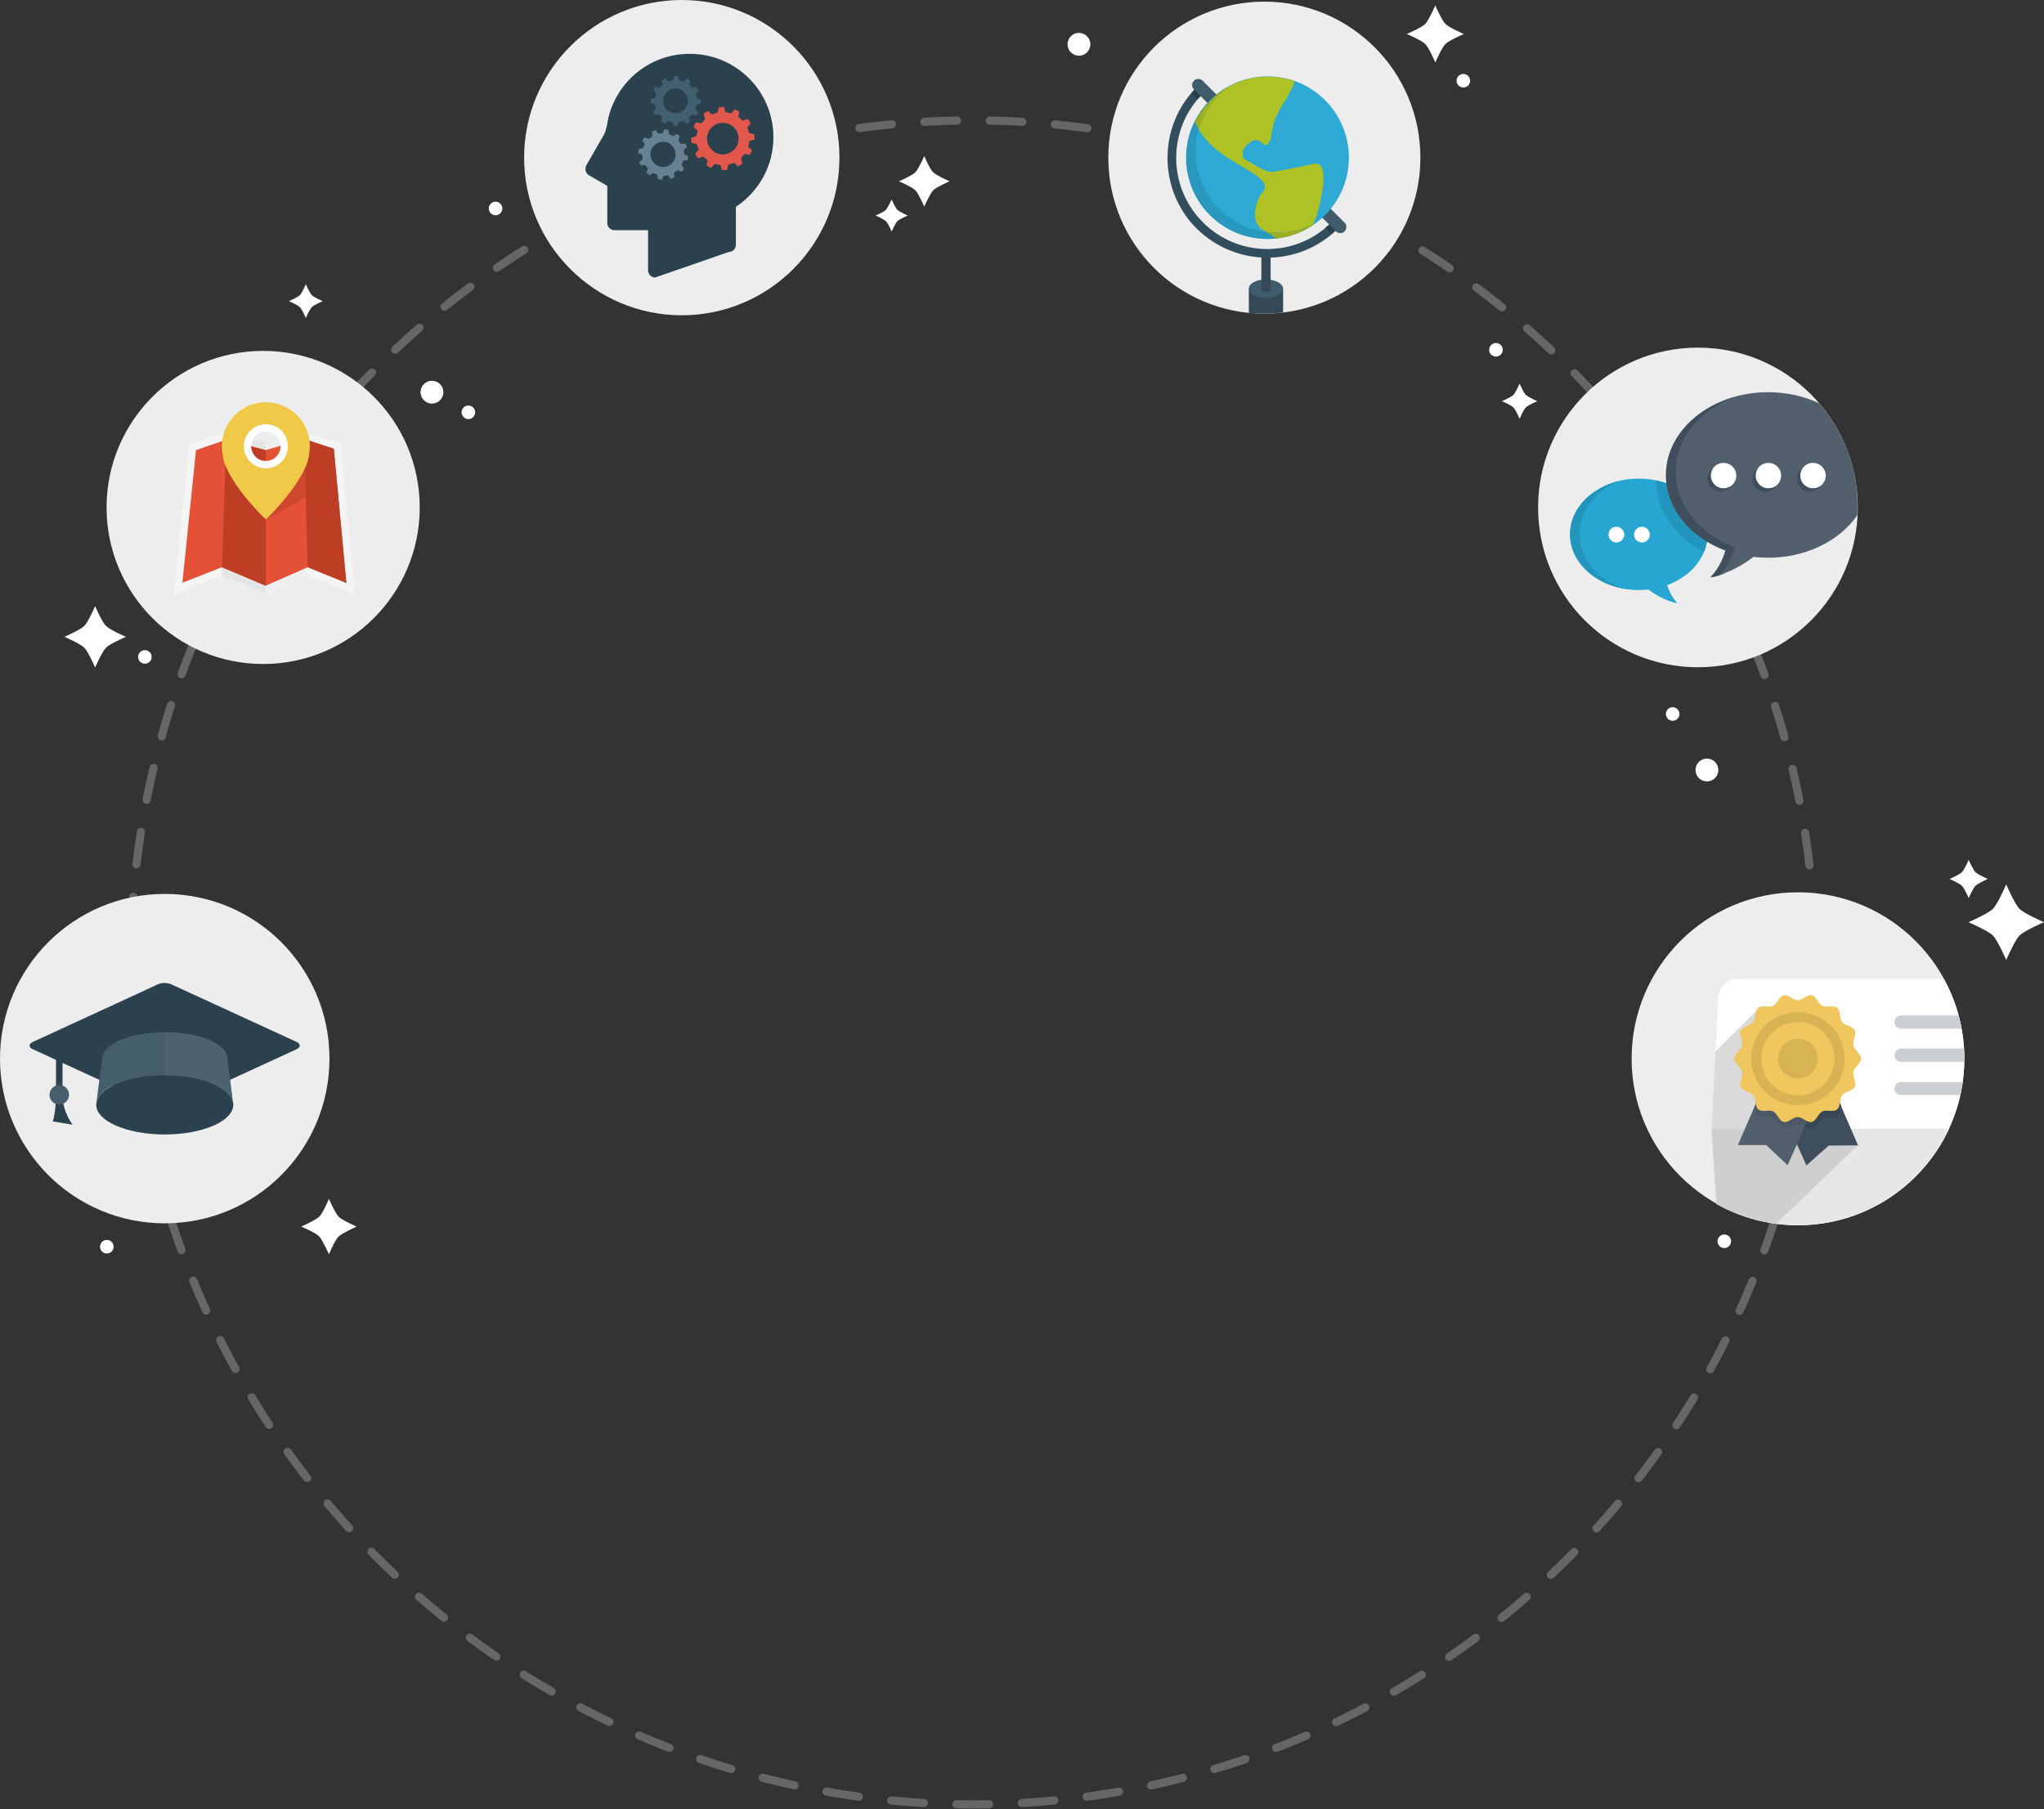 <?xml version="1.0" encoding="utf-8"?>
<!-- Generator: Adobe Illustrator 18.1.1, SVG Export Plug-In . SVG Version: 6.00 Build 0)  -->
<svg version="1.1" id="Layer_1" xmlns="http://www.w3.org/2000/svg" xmlns:xlink="http://www.w3.org/1999/xlink" x="0px" y="0px"
	 viewBox="0 0 751.9 665.6" enable-background="new 0 0 751.9 665.6" xml:space="preserve">
<rect x="0" y="0" width="751.9" height="665.6" fill="#333333" stroke="none"/>
<circle fill="#FFFFFF" cx="39.3" cy="458.7" r="2.5"/>
<g>
	
		<circle fill="none" stroke="#666666" stroke-width="3" stroke-linecap="round" stroke-miterlimit="10" stroke-dasharray="12.017,12.017" cx="357.9" cy="354.1" r="309.8"/>
</g>
<g>
	<path fill="#EDEDED" d="M60.6,328.9C27.1,328.9,0,356.1,0,389.5s27.1,60.6,60.6,60.6c33.5,0,60.6-27.1,60.6-60.6
		S94.1,328.9,60.6,328.9z"/>
	<path fill="#2B414D" d="M23,402.9h-2.4c-0.1,7-1.2,9.7-1.2,9.7l7.3,1.2C26.7,413.8,23,409.2,23,402.9z M23,384.7h-2.4v17H23V384.7z
		 M23,402.9h-2.4c-0.1,7-1.2,9.7-1.2,9.7l7.3,1.2C26.7,413.8,23,409.2,23,402.9z M23,384.7h-2.4v17H23V384.7z"/>
	<path fill="#475F6C" d="M21.8,399.2c2,0,3.6,1.6,3.6,3.6c0,2-1.6,3.6-3.6,3.6s-3.6-1.6-3.6-3.6C18.2,400.9,19.8,399.2,21.8,399.2z"
		/>
	<path fill="#2B414D" d="M12,383.4L58,362.2c1.4-0.7,3.7-0.7,5.1,0l46.1,21.2c1.4,0.7,1.4,1.9,0,2.6l-46.1,21.2
		c-1.4,0.7-3.7,0.7-5.1,0L12,386C10.5,385.3,10.5,384.1,12,383.4z M60.6,395.6c13.9,0,25.2,4.9,25.2,10.9c0,6-11.3,10.9-25.2,10.9
		c-13.9,0-25.2-4.9-25.2-10.9C35.4,400.5,46.7,395.6,60.6,395.6z"/>
	<path fill="#455E6B" d="M60.6,395.6c13.9,0,25.2,4.9,25.2,10.9v0l0,0.1l-2.2-17.1c0-5.4-10.3-9.7-23-9.7c-12.7,0-23,4.3-23,9.7h0
		l-2.1,15.8C36.9,399.9,47.6,395.6,60.6,395.6z"/>
	<path fill="#4B6370" d="M85.8,406.5l0,0.1l-2.2-17.1c0-5.4-10.3-9.7-23-9.7v15.8C74.5,395.6,85.8,400.5,85.8,406.5z"/>
</g>
<g>
	<path fill="#EDEDED" d="M250.8,0c32,0,58,26,58,58s-26,58-58,58c-32,0-58-26-58-58S218.8,0,250.8,0z"/>
	<path fill="#2B414D" d="M284.5,50.5c0-17-13.8-30.7-30.8-30.7c-14.5,0-26.6,10-29.9,23.5l0,0l0,0.1c-0.2,0.9-0.4,1.8-0.5,2.7
		c-0.3,1.3-0.7,2.7-1.1,3.4c-2.4,4.1-6.5,11.3-6.5,11.3c-0.7,1.3-0.3,3,1,3.7l6.7,3.9v13.7c0,1.4,1.2,2.6,2.6,2.6h12.4v14.8
		c0,1.4,1.2,2.6,2.6,2.6l27.1-9.4c1.4,0,2.6-1.2,2.6-2.6V76.1C279,70.6,284.5,61.2,284.5,50.5z"/>
	<path fill="#415F6F" d="M257.8,38c0-0.5,0-1,0-1.5l-1.5-0.4l-0.4-1.7l1.1-1.1c-0.2-0.5-0.5-0.9-0.8-1.3l-1.5,0.4l-1.2-1.2l0.4-1.5
		c-0.4-0.3-0.9-0.6-1.3-0.8l-1.1,1.1l-1.7-0.5l-0.4-1.5l-0.1,0c-0.5,0-1,0-1.4,0l-0.4,1.5l-1.7,0.4l-1.1-1.1
		c-0.5,0.2-0.9,0.5-1.3,0.8l0.4,1.5l-1.2,1.2l-1.5-0.4c-0.3,0.4-0.6,0.9-0.8,1.3l1.1,1.1l-0.5,1.7l-1.5,0.4c0,0.5,0,1,0,1.5l1.5,0.4
		l0.4,1.7l-1.1,1.1c0.2,0.5,0.5,0.9,0.8,1.3l1.5-0.4l1.2,1.2l-0.4,1.5c0.4,0.3,0.9,0.6,1.3,0.8l1.1-1.1l1.7,0.5l0.4,1.5l0.1,0
		c0.5,0,1,0,1.4,0l0.4-1.5l1.7-0.4l1.1,1.1c0.5-0.2,0.9-0.5,1.3-0.8l-0.4-1.5l1.2-1.2l1.5,0.4c0.3-0.4,0.6-0.9,0.8-1.3l-1.1-1.1
		l0.5-1.7L257.8,38L257.8,38z M249.7,41.5c-2.4,0.7-5-0.8-5.6-3.2c-0.7-2.4,0.8-5,3.2-5.6c2.4-0.7,5,0.8,5.6,3.2
		C253.6,38.4,252.1,40.9,249.7,41.5z"/>
	<path fill="#E2574C" d="M275.7,51.9l1.9-0.6c0-0.6,0-1.3-0.1-1.9l-1.9-0.4l-0.7-2.1l1.3-1.5c-0.3-0.6-0.7-1.1-1.1-1.6l-1.9,0.6
		l-1.6-1.4l0.4-1.9c-0.6-0.3-1.1-0.6-1.7-0.9l-1.3,1.5l-2.1-0.4l-0.6-1.9c-0.6,0-1.3,0-1.9,0.1l-0.4,1.9l-2.1,0.7l-1.5-1.3
		c-0.6,0.3-1.1,0.7-1.6,1.1l0.6,1.9l-1.4,1.6L256,45c-0.3,0.6-0.6,1.1-0.9,1.7l1.5,1.3l-0.4,2.1l-1.9,0.6c0,0.6,0,1.3,0.1,1.9
		l1.9,0.4l0.7,2.1l-1.3,1.5c0.3,0.6,0.7,1.1,1.1,1.6l1.9-0.6l1.6,1.4l-0.4,1.9c0.6,0.3,1.1,0.6,1.7,0.9l1.3-1.5l2.1,0.4l0.6,1.9
		c0.6,0,1.3,0,1.9-0.1l0.4-1.9l2.1-0.7l1.5,1.3c0.6-0.3,1.1-0.7,1.6-1.1l-0.6-1.9l1.4-1.6l1.9,0.4c0.3-0.6,0.6-1.1,0.9-1.7l-1.5-1.3
		L275.7,51.9z M265.9,56.8c-3.2,0-5.8-2.6-5.8-5.8c0-3.2,2.6-5.8,5.8-5.8s5.8,2.6,5.8,5.8C271.7,54.2,269.1,56.8,265.9,56.8z"/>
	<path fill="#668292" d="M252.9,58.9c0.1-0.5,0.2-1,0.2-1.5l-1.4-0.6l-0.2-1.7l1.2-0.9c-0.2-0.5-0.3-1-0.6-1.4l-1.6,0.2l-1-1.4
		l0.6-1.4l-0.1-0.1c-0.4-0.3-0.7-0.6-1.1-0.9l-1.2,0.9l-1.6-0.7l-0.2-1.6c-0.5-0.1-1-0.2-1.5-0.2l-0.6,1.4l-1.7,0.2l-0.9-1.3
		c-0.5,0.2-1,0.3-1.4,0.6l0.2,1.6l-1.4,1l-1.4-0.6c-0.4,0.4-0.7,0.8-0.9,1.2l0.9,1.3l-0.7,1.6l-1.5,0.2c-0.1,0.5-0.2,1-0.2,1.5
		l1.4,0.6l0.2,1.7l-1.2,0.9c0.2,0.5,0.3,1,0.6,1.4l1.6-0.2l1,1.4l-0.6,1.4l0.1,0.1c0.4,0.3,0.7,0.6,1.1,0.9l1.2-0.9l1.6,0.7l0.2,1.6
		c0.5,0.1,1,0.2,1.5,0.2l0.6-1.4l1.7-0.2l0.9,1.3c0.5-0.2,1-0.3,1.4-0.6l-0.2-1.6l1.4-1l1.4,0.6c0.4-0.4,0.7-0.8,0.9-1.2l-0.9-1.3
		l0.7-1.6L252.9,58.9z M248.4,58c-0.7,2.5-3.2,3.9-5.7,3.3c-2.5-0.7-3.9-3.2-3.3-5.7c0.7-2.5,3.2-3.9,5.7-3.3
		C247.6,53,249,55.6,248.4,58z"/>
</g>
<g>
	<path fill="#EDEDED" d="M661.4,328.3c-33.8,0-61.2,27.4-61.2,61.2c0,33.8,27.4,61.2,61.2,61.2s61.2-27.4,61.2-61.2
		C722.6,355.7,695.2,328.3,661.4,328.3z"/>
	<path fill="#FFFFFF" d="M632,367.5l-2.4,49c0,1,1.1,16.2,1.8,26.4c8.9,5,19.1,7.9,30,7.9c33.8,0,61.2-27.4,61.2-61.2
		c0-10.6-2.7-20.7-7.5-29.4h-75.8C635.3,360.2,632,363.4,632,367.5z"/>
	<path fill="#DADADA" d="M683.4,421.4l-36.6-50.2L631,386.9l-1.4,28.9l1.8,27.1c6.7,3.8,14.1,6.3,22,7.3L683.4,421.4z"/>
	<path fill="#E7E7E7" d="M629.5,415.3l1.8,27.6c8.9,5,19.1,7.9,30.1,7.9c24.6,0,45.8-14.5,55.6-35.5H629.5z"/>
	<path fill="#CFCFCF" d="M683.4,421.4l-4.5-6.1h-49.3l0,0.5l1.8,27.1c6.7,3.8,14.1,6.3,22,7.3L683.4,421.4z"/>
	<path fill="#3E4E5C" d="M668.1,385.9l-18.9,8.7l15.3,34.2l8.2-7.3l10.8-0.1L668.1,385.9z"/>
	<path fill="#52606D" d="M654.1,387.1l18.3,8.4l-14.8,33.2l-7.9-7.4l-10.4,0L654.1,387.1z"/>
	<path fill="#394754" d="M668.1,385.9l-18.9,8.7l9.1,20.2c1.1-0.5,2.1-1.3,3.2-1.3c1.7,0,3.6,2.2,5.2,1.8c1.6-0.4,2.4-3.2,3.9-3.9
		c1.5-0.7,4.1,0.4,5.4-0.7c0.9-0.7,1-2.4,1.3-3.8L668.1,385.9z"/>
	<path fill="#4C5965" d="M654.1,387.1l-8.5,19.7c0.3,1.4,0.4,3,1.3,3.8c1.3,1.1,3.9,0,5.4,0.7c1.5,0.7,2.3,3.5,3.9,3.9
		c1.6,0.4,3.5-1.8,5.2-1.8c0.8,0,1.7,0.5,2.6,1l8.4-18.9L654.1,387.1z"/>
	<path fill="#EFC75E" d="M684.6,389.5c0,1.7-2.5,3.2-2.8,4.8c-0.4,1.7,1.3,4.1,0.5,5.6c-0.7,1.5-3.6,1.7-4.6,3
		c-1,1.3-0.6,4.2-1.9,5.3c-1.3,1.1-3.9,0-5.4,0.7c-1.5,0.7-2.3,3.5-3.9,3.9c-1.6,0.4-3.5-1.8-5.2-1.8s-3.6,2.2-5.2,1.8
		c-1.6-0.4-2.4-3.2-3.9-3.9c-1.5-0.7-4.1,0.4-5.4-0.7c-1.3-1.1-0.8-3.9-1.9-5.3c-1-1.3-3.9-1.5-4.6-3c-0.7-1.5,0.9-3.9,0.5-5.6
		c-0.4-1.6-2.8-3-2.8-4.8c0-1.7,2.5-3.2,2.8-4.8c0.4-1.7-1.3-4.1-0.5-5.6c0.7-1.5,3.6-1.7,4.6-3c1-1.3,0.6-4.2,1.9-5.3
		c1.3-1.1,3.9,0,5.4-0.7c1.5-0.7,2.3-3.5,3.9-3.9c1.6-0.4,3.5,1.8,5.2,1.8s3.6-2.2,5.2-1.8c1.6,0.4,2.4,3.2,3.9,3.9
		c1.5,0.7,4.1-0.4,5.4,0.7c1.3,1.1,0.8,3.9,1.9,5.3c1,1.3,3.9,1.5,4.6,3c0.7,1.5-0.9,3.9-0.5,5.6
		C682.1,386.4,684.6,387.8,684.6,389.5z"/>
	<path fill="#D7B354" d="M661.4,372.4c-9.5,0-17.2,7.7-17.2,17.1c0,9.5,7.7,17.1,17.2,17.1c9.5,0,17.2-7.7,17.2-17.1
		C678.5,380.1,670.8,372.4,661.4,372.4z M661.4,403c-7.4,0-13.5-6-13.5-13.5c0-7.4,6-13.5,13.5-13.5c7.4,0,13.5,6,13.5,13.5
		C674.8,397,668.8,403,661.4,403z M661.4,382.2c-4.1,0-7.3,3.3-7.3,7.3c0,4.1,3.3,7.3,7.3,7.3c4.1,0,7.3-3.3,7.3-7.3
		C668.7,385.5,665.4,382.2,661.4,382.2z"/>
	<g>
		<path fill="#CCD0D2" d="M722,398.1h-22.7c-1.4,0-2.4,1.1-2.4,2.4c0,1.4,1.1,2.4,2.4,2.4h21.8C721.4,401.4,721.7,399.8,722,398.1z
			 M696.9,376.1c0,1.4,1.1,2.4,2.4,2.4h22.3c-0.3-1.7-0.7-3.3-1.1-4.9h-21.2C698,373.6,696.9,374.7,696.9,376.1z M696.9,388.3
			c0,1.4,1.1,2.4,2.4,2.4h23.2l0-1.2c0-1.2,0-2.5-0.1-3.7h-23.1C698,385.9,696.9,387,696.9,388.3z"/>
	</g>
</g>
<path fill="#FFFFFF" d="M742.9,334.4c1.8,1.8,9,4.9,9,4.9s-7.2,3.1-9,4.9c-1.8,1.8-4.9,9-4.9,9s-3.1-7.2-4.9-9c-1.8-1.8-9-4.9-9-4.9
	s7.2-3.1,9-4.9c1.8-1.8,4.9-9,4.9-9S741.1,332.6,742.9,334.4z"/>
<path fill="#FFFFFF" d="M39,230.3c1.5,1.5,7.3,4,7.3,4s-5.8,2.5-7.3,4c-1.5,1.5-4,7.3-4,7.3s-2.5-5.8-4-7.3s-7.3-4-7.3-4
	s5.8-2.5,7.3-4s4-7.3,4-7.3S37.5,228.9,39,230.3z"/>
<path fill="#FFFFFF" d="M330.1,77.2c0.8,0.8,3.8,2.1,3.8,2.1s-3.1,1.3-3.8,2.1c-0.8,0.8-2.1,3.8-2.1,3.8s-1.3-3.1-2.1-3.8
	c-0.8-0.8-3.8-2.1-3.8-2.1s3.1-1.3,3.8-2.1s2.1-3.8,2.1-3.8S329.3,76.4,330.1,77.2z"/>
<path fill="#FFFFFF" d="M114.7,108.6c0.8,0.8,4,2.2,4,2.2s-3.2,1.4-4,2.2s-2.2,4-2.2,4s-1.4-3.2-2.2-4c-0.8-0.8-4-2.2-4-2.2
	s3.2-1.4,4-2.2c0.8-0.8,2.2-4,2.2-4S113.9,107.8,114.7,108.6z"/>
<path fill="#FFFFFF" d="M343.3,63.4c1.2,1.2,6,3.3,6,3.3s-4.8,2.1-6,3.3c-1.2,1.2-3.3,6-3.3,6s-2.1-4.8-3.3-6c-1.2-1.2-6-3.3-6-3.3
	s4.8-2.1,6-3.3c1.2-1.2,3.3-6,3.3-6S342,62.2,343.3,63.4z"/>
<path fill="#FFFFFF" d="M561.3,145.3c0.8,0.8,4.2,2.3,4.2,2.3s-3.3,1.4-4.2,2.3s-2.3,4.2-2.3,4.2s-1.4-3.3-2.3-4.2s-4.2-2.3-4.2-2.3
	s3.3-1.4,4.2-2.3s2.3-4.2,2.3-4.2S560.4,144.5,561.3,145.3z"/>
<path fill="#FFFFFF" d="M531.7,8.8c1.4,1.4,6.8,3.7,6.8,3.7s-5.4,2.3-6.8,3.7S528,23,528,23s-2.3-5.4-3.7-6.8
	c-1.4-1.4-6.8-3.7-6.8-3.7s5.4-2.3,6.8-3.7C525.6,7.4,528,2,528,2S530.3,7.4,531.7,8.8z"/>
<path fill="#FFFFFF" d="M124.6,447.7c1.3,1.3,6.6,3.6,6.6,3.6s-5.2,2.3-6.6,3.6s-3.6,6.6-3.6,6.6s-2.3-5.2-3.6-6.6s-6.6-3.6-6.6-3.6
	s5.2-2.3,6.6-3.6s3.6-6.6,3.6-6.6S123.3,446.4,124.6,447.7z"/>
<path fill="#FFFFFF" d="M726.7,320.9c0.9,0.9,4.5,2.5,4.5,2.5s-3.6,1.6-4.5,2.5s-2.5,4.5-2.5,4.5s-1.6-3.6-2.5-4.5s-4.5-2.5-4.5-2.5
	s3.6-1.6,4.5-2.5c0.9-0.9,2.5-4.5,2.5-4.5S725.8,320,726.7,320.9z"/>
<g>
	<path fill="#EDEDED" d="M96.8,129.1c31.8,0,57.6,25.8,57.6,57.6s-25.8,57.6-57.6,57.6s-57.6-25.8-57.6-57.6S65,129.1,96.8,129.1z"
		/>
	<path fill="#F5F5F5" d="M130.5,218.6l-17.3-7l-15.4,6.8l-16.2-6.8l-17.6,7l5.6-54.9L83,159l14.7,3.9l14.2-4.1l13.4,4.4L130.5,218.6
		z"/>
	<polygon fill="#E5E5E5" points="81.6,211.6 97.8,218.5 97.7,162.9 83,159 	"/>
	<polygon fill="#EFEFEF" points="112,158.7 97.7,162.9 97.8,218.5 113.2,211.7 	"/>
	<path fill="#E45136" d="M113.2,208.7l14.2,5.7l-4.6-49.3l-10.9-3.6l-14.1,4.1l-14.6-3.8l-11.1,3.8l-5,48.8l14.5-5.7l16.1,6.8
		L113.2,208.7z"/>
	<path fill="#CE4830" d="M97.8,191.2l14.7-8.2l-0.6-21.4L97.8,191.2z"/>
	<polygon fill="#BD3E25" points="81.7,208.7 97.8,215.5 97.8,165.7 83.2,161.8 	"/>
	<polygon fill="#BD3E25" points="113.2,208.7 127.4,214.5 122.8,165.1 111.9,161.6 	"/>
	<path fill="#F0C949" d="M97.8,148c-8.9,0-16.2,7.3-16.2,16.3c0,0.4,0.3,5.2,1.5,7.4c4,9.3,14.7,19.5,14.7,19.4
		c0,0.1,10.7-10.2,14.7-19.5c1.4-3,1.5-7.2,1.5-7.4C114,155.3,106.7,148,97.8,148z M97.8,172.2c-4.3,0-7.8-3.5-7.8-7.9
		c0-4.4,3.5-7.9,7.8-7.9c4.3,0,7.8,3.5,7.8,7.9C105.6,168.7,102.1,172.2,97.8,172.2z"/>
	<path fill="#FFFFFF" d="M97.8,156.1c-4.5,0-8.1,3.6-8.1,8.1s3.6,8.1,8.1,8.1c4.5,0,8.1-3.6,8.1-8.1S102.3,156.1,97.8,156.1z
		 M97.8,169.6c-3,0-5.4-2.4-5.4-5.4c0-3,2.4-5.4,5.4-5.4s5.4,2.4,5.4,5.4C103.2,167.1,100.8,169.6,97.8,169.6z"/>
</g>
<g>
	<path fill="#EDEDED" d="M624.6,127.9c32.5,0,58.8,26.3,58.8,58.8c0,32.5-26.3,58.8-58.8,58.8c-32.5,0-58.8-26.3-58.8-58.8
		C565.8,154.3,592.1,127.9,624.6,127.9z"/>
	<path fill="#26A6D1" d="M628.1,196.6c0-11.3-11.3-20.5-25.3-20.5c-14,0-25.3,9.2-25.3,20.5s11.3,20.5,25.3,20.5
		c1.2,0,2.4-0.1,3.6-0.2c5.3,4.1,10.5,5.1,10.6,5c-1.8-1.9-3-4.3-3.7-6.6C622.1,212,628.1,204.9,628.1,196.6z"/>
	<path fill="#FFFFFF" d="M594.6,193.8c-1.6,0-2.9,1.3-2.9,2.9c0,1.6,1.3,2.9,2.9,2.9s2.9-1.3,2.9-2.9
		C597.5,195.1,596.2,193.8,594.6,193.8z M604,193.8c-1.6,0-2.9,1.3-2.9,2.9c0,1.6,1.3,2.9,2.9,2.9c1.6,0,2.9-1.3,2.9-2.9
		C606.9,195.1,605.6,193.8,604,193.8z"/>
	<path fill="#2295BC" d="M628.1,196.6c0-9.5-8-17.5-18.8-19.8l0,0.4c0,10.9,7,20.4,17.6,25.8C627.7,201,628.1,198.9,628.1,196.6z"/>
	<path fill="#2295BC" d="M581.1,196.5c0-8.7,6.1-16.2,14.8-19.6c-10.6,2.5-18.3,10.3-18.3,19.7c0,9.8,8.6,18.1,20,20
		C587.9,213.6,581.1,205.8,581.1,196.5z"/>
	<path fill="#52606D" d="M669.2,148.4c-5.5-2.6-11.9-4.1-18.8-4.1c-20.8,0-37.6,13.7-37.6,30.5c0,12.3,9,22.9,21.9,27.7
		c-1,3.4-2.7,7-5.5,9.8c0.1,0.2,8-1.3,15.8-7.4c1.8,0.2,3.6,0.3,5.4,0.3c14.1,0,26.4-6.3,32.8-15.6c0.1-1,0.1-2.1,0.1-3.2
		C683.4,172,678.1,158.7,669.2,148.4z"/>
	<path fill="#FFFFFF" d="M634,170.3c-2.6,0-4.7,2.1-4.7,4.7c0,2.6,2.1,4.7,4.7,4.7s4.7-2.1,4.7-4.7
		C638.7,172.4,636.6,170.3,634,170.3z M650.5,170.3c-2.6,0-4.7,2.1-4.7,4.7c0,2.6,2.1,4.7,4.7,4.7s4.7-2.1,4.7-4.7
		C655.2,172.4,653.1,170.3,650.5,170.3z M666.9,170.3c-2.6,0-4.7,2.1-4.7,4.7c0,2.6,2.1,4.7,4.7,4.7s4.7-2.1,4.7-4.7
		C671.6,172.4,669.5,170.3,666.9,170.3z"/>
	<path fill="#3E4E5C" d="M632.8,211.2c2.7-2.8,4.4-6.4,5.5-9.8c-12.9-4.8-21.9-15.4-21.9-27.7c0-12.2,8.8-22.7,21.6-27.6
		c-14.6,4.2-25.1,15.5-25.1,28.8c0,12.3,9,22.9,21.9,27.7c-1,3.4-2.7,7-5.5,9.8c0.1,0.1,2.3-0.3,5.5-1.5
		C633.6,211.2,632.9,211.3,632.8,211.2z"/>
	<g>
		<path fill="#3E4E5C" d="M634,179.7c-2.6,0-4.7-2.1-4.7-4.7c0-1,0.3-1.9,0.8-2.7c-1.2,0.9-2,2.3-2,3.9c0,2.6,2.1,4.7,4.7,4.7
			c1.6,0,3-0.8,3.9-2C635.9,179.4,635,179.7,634,179.7z M650.5,179.7c-2.6,0-4.7-2.1-4.7-4.7c0-1,0.3-1.9,0.8-2.7
			c-1.2,0.9-2,2.3-2,3.9c0,2.6,2.1,4.7,4.7,4.7c1.6,0,3-0.8,3.9-2C652.4,179.4,651.5,179.7,650.5,179.7z M666.9,179.7
			c-2.6,0-4.7-2.1-4.7-4.7c0-1,0.3-1.9,0.8-2.7c-1.2,0.9-2,2.3-2,3.9c0,2.6,2.1,4.7,4.7,4.7c1.6,0,3-0.8,3.9-2
			C668.9,179.4,667.9,179.7,666.9,179.7z"/>
	</g>
</g>
<g>
	<circle fill="#EDEDED" cx="465.1" cy="58" r="57.4"/>
	<path fill="#344955" d="M459.4,115.1c1.9,0.2,3.8,0.3,5.7,0.3c2.3,0,4.6-0.2,6.9-0.4v-8.8h-12.6V115.1z"/>
	<path fill="#405C6A" d="M461.2,103.8c2.5-1.3,6.4-1.3,8.9,0c2.5,1.3,2.5,3.5,0,4.8c-2.5,1.3-6.4,1.3-8.9,0
		C458.8,107.3,458.8,105.1,461.2,103.8z"/>
	<path fill="#344955" d="M464,92.5v13.8c0,0.6,0.8,1.1,1.7,1.1s1.7-0.5,1.7-1.1V92.5H464z"/>
	<path fill="#324D5B" d="M466.2,94.8c-9.4,0-18.8-3.6-26-10.7c-14.3-14.3-14.3-37.7,0-52c0.6-0.6,1.7-0.6,2.3,0
		c0.6,0.6,0.6,1.7,0,2.3c-13.1,13.1-13.1,34.3,0,47.4c13.1,13.1,34.3,13.1,47.3,0c0.6-0.6,1.7-0.6,2.3,0c0.6,0.6,0.6,1.7,0,2.3
		C485.1,91.2,475.7,94.8,466.2,94.8z"/>
	<g>
		<path fill="#283E49" d="M489.9,81.7c-0.7,0.7-1.5,1.4-2.3,2.1l2.3,2.3c0.8-0.7,1.5-1.3,2.3-2.1c0.5-0.5,0.6-1.3,0.3-1.9l-0.7-0.7
			C491.2,81.1,490.4,81.2,489.9,81.7z M440.5,36.6c0.7-0.8,1.3-1.5,2.1-2.3c0.5-0.5,0.6-1.2,0.3-1.8l-0.8-0.8
			c-0.6-0.3-1.3-0.2-1.8,0.3c-0.7,0.7-1.4,1.5-2.1,2.3L440.5,36.6z"/>
	</g>
	<path fill="#405C6A" d="M439.2,29.7c-0.9,0.9-0.9,2.4,0,3.2l52.2,52.2c0.9,0.9,2.4,0.9,3.2,0c0.9-0.9,0.9-2.4,0-3.2l-52.2-52.2
		C441.5,28.8,440,28.8,439.2,29.7z"/>
	<path fill="#2EA9D3" d="M466.3,28.1c16.5,0,29.9,13.4,29.9,29.9s-13.4,29.9-29.9,29.9c-16.5,0-29.9-13.4-29.9-29.9
		S449.8,28.1,466.3,28.1z"/>
	<path fill="#AEC225" d="M460.1,52.2c3.3-2.4,4.9,2.4,6.2,0.9c2.2-2.7,0.7-5.1,3.5-10.9c2.9-5.8,3.1-4.7,5.3-9.5
		c0.5-1.1,0.9-2,1-2.9c-3.1-1.1-6.4-1.6-9.8-1.6c-11.7,0-21.9,6.8-26.8,16.6c0.8,1.9,2,3.9,3.8,6.1c4.4,5.3,9.1,7.6,16.3,12
		c7.3,4.4,6.2,6.4,4.4,8.4c-1.8,2-4.5,10.6,0.7,13.3c2.5,1.5,4,2.3,4.7,3.1c5-0.5,9.6-2.3,13.5-4.9c0.6-1.2,1.1-2.5,1.6-3.9
		c2.1-7.3,4.6-20-1.3-18.6c-5.2,1.2-11.7,2.4-14.8,2.9c-3.1,0.4-6.8-2.7-11-4.9C456.9,55.8,456.8,54.6,460.1,52.2L460.1,52.2z"/>
	<path fill="#2998BE" d="M469.7,85.6c-16.5,0-29.9-13.4-29.9-29.9c0-9.6,4.6-18.2,11.6-23.6c-9,5.1-15.1,14.8-15.1,25.9
		c0,16.5,13.4,29.9,29.9,29.9c6.9,0,13.2-2.3,18.2-6.2C480.2,84.1,475.1,85.6,469.7,85.6z"/>
	<g>
		<path fill="#9CAE21" d="M483.1,82.4c-4,2-8.6,3.2-13.4,3.2c-1.3,0-2.6-0.1-3.9-0.3c1.8,1.1,2.9,1.7,3.5,2.4
			c0.6-0.1,1.3-0.1,1.9-0.2l0.2,0c0.7-0.1,1.4-0.3,2-0.4l0.6-0.2c0.6-0.2,1.1-0.3,1.7-0.5l0.5-0.2c1.4-0.5,2.8-1.1,4.1-1.8l0.3-0.2
			c0.6-0.3,1.2-0.7,1.7-1l0.2-0.1l0.4-0.3L483.1,82.4z M441,47.6c1.8-6.2,5.5-11.7,10.5-15.5l-0.3,0.2c-0.4,0.2-0.7,0.4-1.1,0.7
			l-0.6,0.4c-0.3,0.2-0.7,0.5-1,0.7l-0.6,0.5c-0.3,0.3-0.6,0.5-0.9,0.8l-0.6,0.6c-0.3,0.3-0.6,0.5-0.8,0.8c-0.2,0.2-0.5,0.5-0.7,0.7
			l-0.7,0.7c-0.3,0.4-0.7,0.8-1,1.2l-0.3,0.3c-0.4,0.5-0.8,1.1-1.2,1.6l-0.1,0.1c-0.3,0.5-0.7,1-1,1.6l-0.2,0.3
			c-0.3,0.5-0.5,1-0.8,1.5l0,0.1C439.9,45.7,440.4,46.6,441,47.6z"/>
	</g>
</g>
<circle fill="#FFFFFF" cx="158.9" cy="144.3" r="4.2"/>
<circle fill="#FFFFFF" cx="627.9" cy="283.3" r="4.2"/>
<circle fill="#FFFFFF" cx="396.9" cy="16.3" r="4.2"/>
<circle fill="#FFFFFF" cx="615.3" cy="262.7" r="2.5"/>
<circle fill="#FFFFFF" cx="634.3" cy="456.7" r="2.5"/>
<circle fill="#FFFFFF" cx="172.3" cy="151.7" r="2.5"/>
<circle fill="#FFFFFF" cx="53.3" cy="241.7" r="2.5"/>
<circle fill="#FFFFFF" cx="182.3" cy="76.7" r="2.5"/>
<circle fill="#FFFFFF" cx="538.3" cy="29.7" r="2.5"/>
<circle fill="#FFFFFF" cx="550.3" cy="128.7" r="2.5"/>
</svg>
